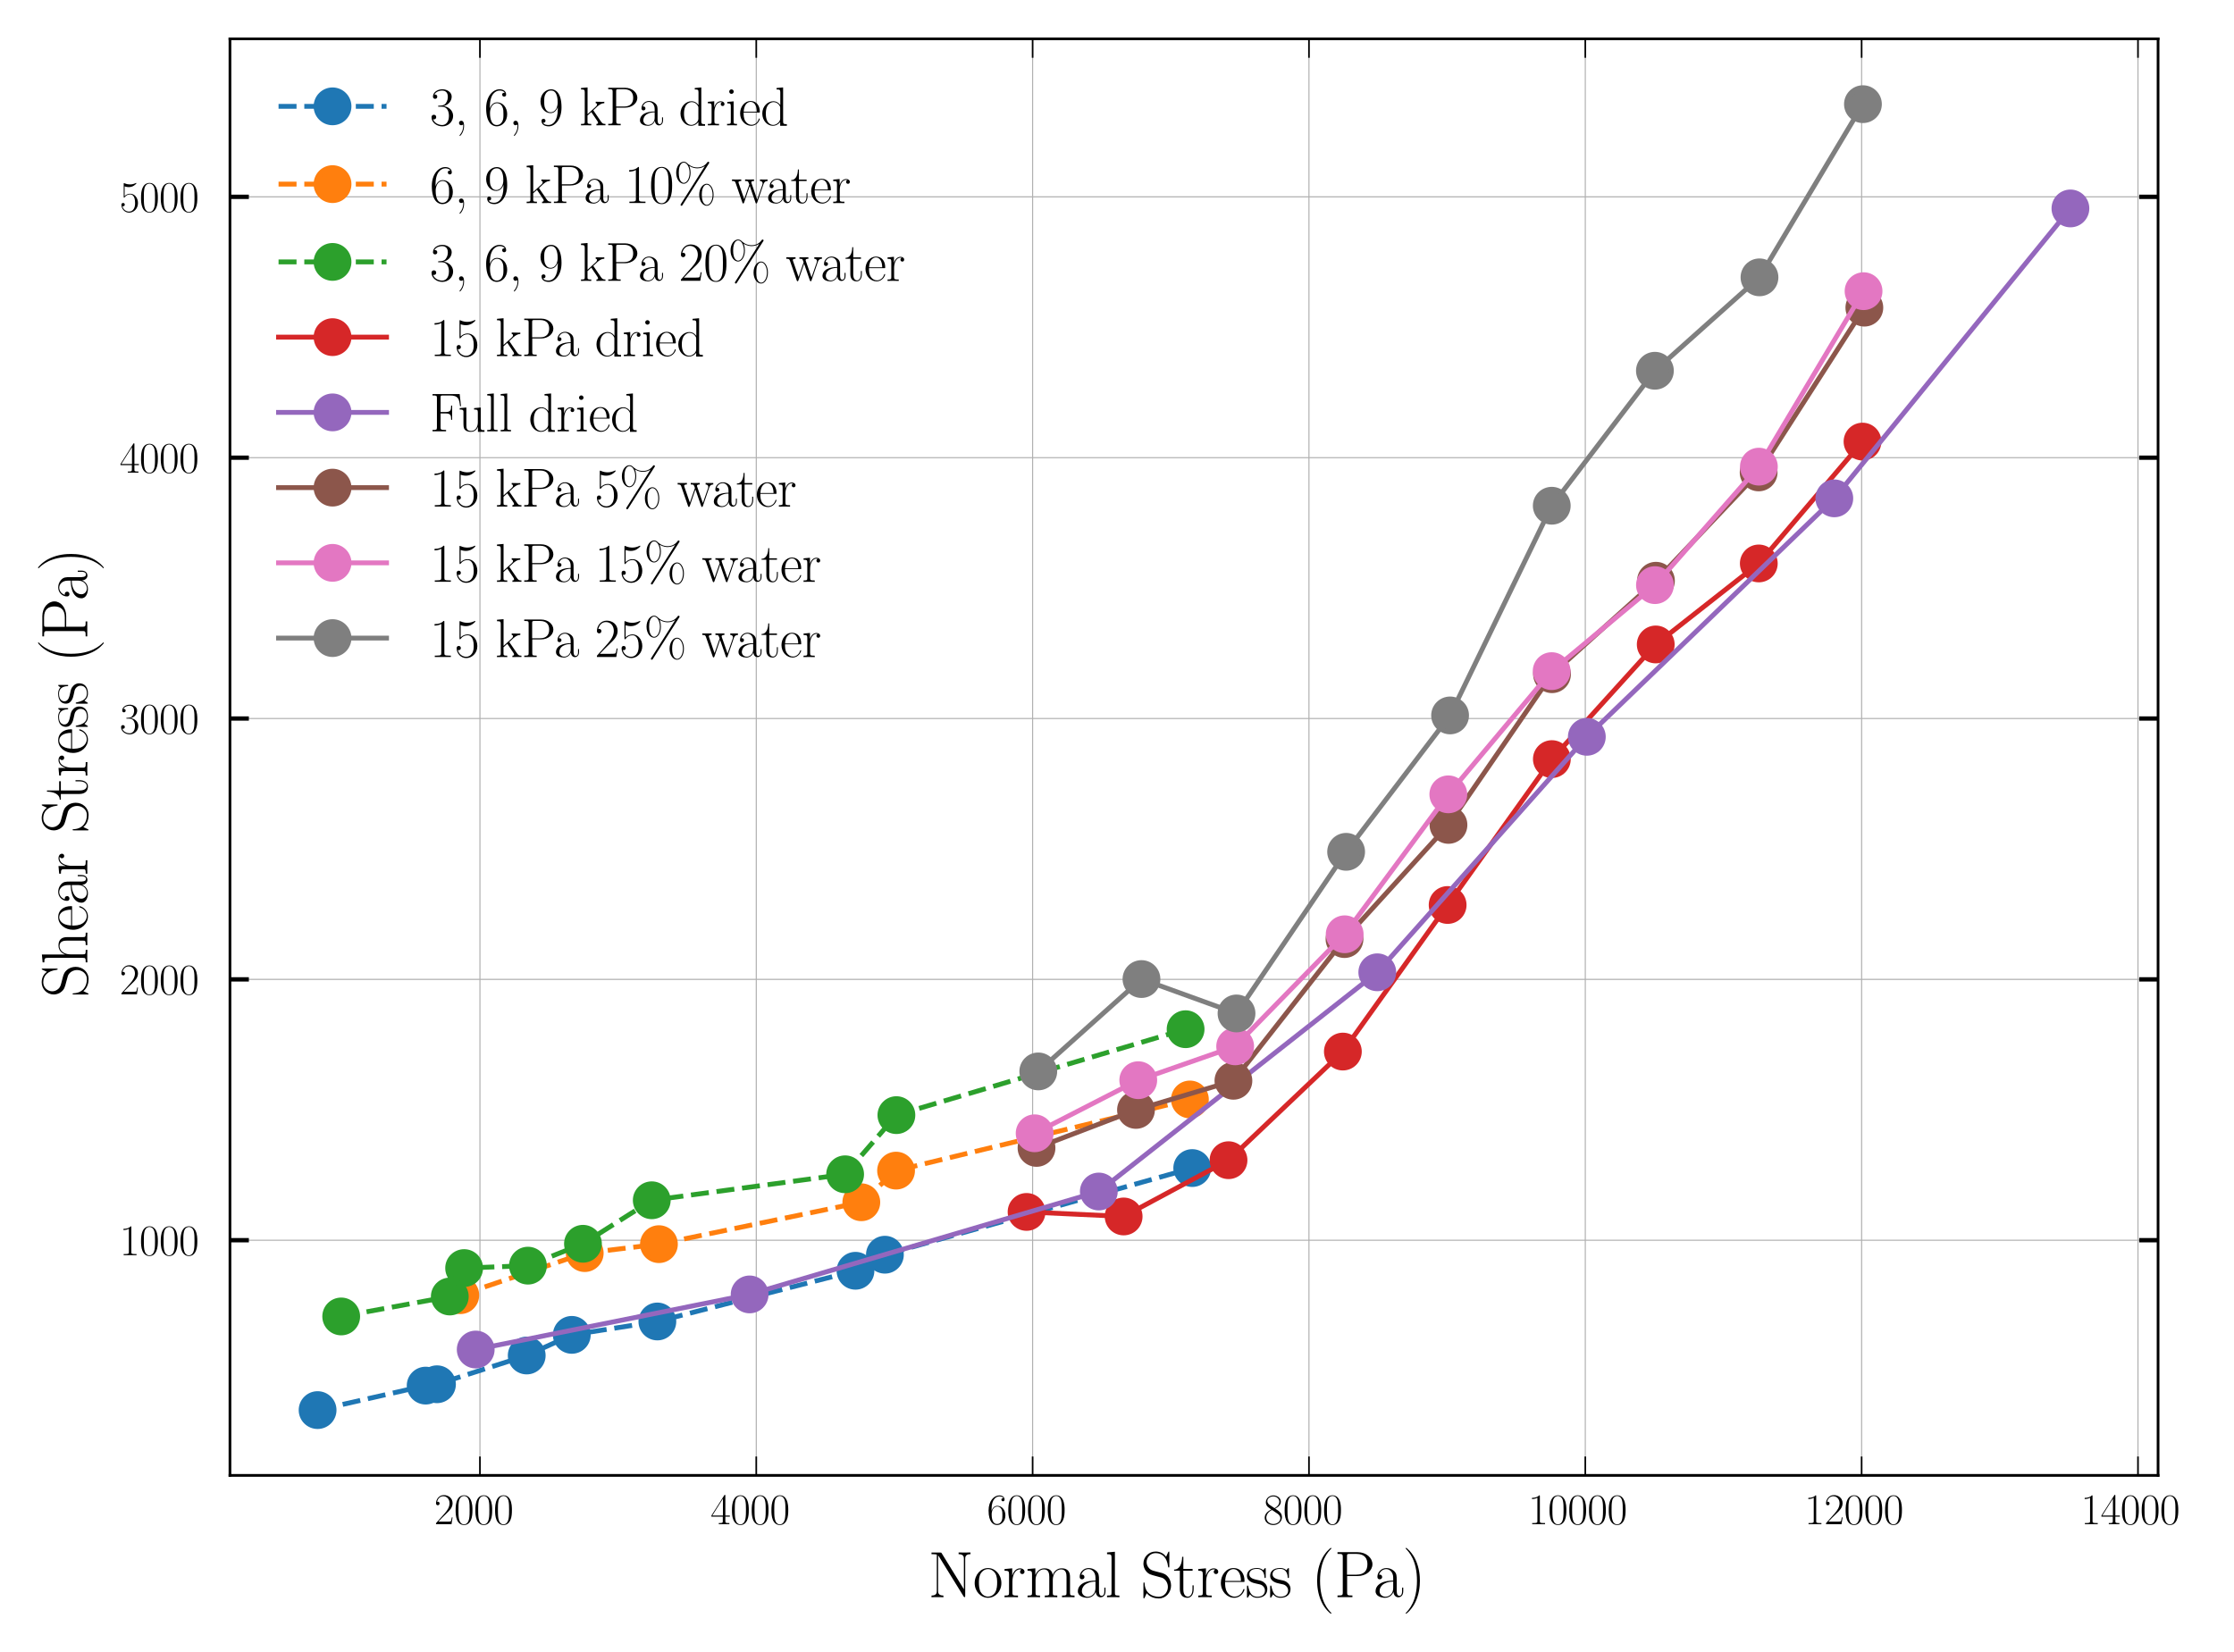 <?xml version="1.0" encoding="utf-8" standalone="no"?>
<!DOCTYPE svg PUBLIC "-//W3C//DTD SVG 1.1//EN"
  "http://www.w3.org/Graphics/SVG/1.1/DTD/svg11.dtd">
<svg xmlns:xlink="http://www.w3.org/1999/xlink" width="413.776pt" height="306.052pt" viewBox="0 0 413.776 306.052" xmlns="http://www.w3.org/2000/svg" version="1.1">
 <defs>
  <style type="text/css">*{stroke-linejoin: round; stroke-linecap: butt}</style>
 </defs>
 <g id="figure_1">
  <g id="patch_1">
   <path d="M -0 306.052 
L 413.776 306.052 
L 413.776 0 
L -0 0 
z
" style="fill: #ffffff"/>
  </g>
  <g id="axes_1">
   <g id="patch_2">
    <path d="M 42.592 273.312 
L 399.712 273.312 
L 399.712 7.2 
L 42.592 7.2 
z
" style="fill: #ffffff"/>
   </g>
   <g id="matplotlib.axis_1">
    <g id="xtick_1">
     <g id="line2d_1">
      <path d="M 88.893 273.312 
L 88.893 7.2 
" clip-path="url(#pd083fb3b62)" style="fill: none; stroke: #b0b0b0; stroke-width: 0.2; stroke-linecap: square"/>
     </g>
     <g id="line2d_2">
      <defs>
       <path id="mae337005ee" d="M 0 0 
L 0 -3.5 
" style="stroke: #000000; stroke-width: 0.3"/>
      </defs>
      <g>
       <use xlink:href="#mae337005ee" x="88.893" y="273.312" style="stroke: #000000; stroke-width: 0.3"/>
      </g>
     </g>
     <g id="line2d_3">
      <defs>
       <path id="m27ceb8d5e7" d="M 0 0 
L 0 3.5 
" style="stroke: #000000; stroke-width: 0.3"/>
      </defs>
      <g>
       <use xlink:href="#m27ceb8d5e7" x="88.893" y="7.2" style="stroke: #000000; stroke-width: 0.3"/>
      </g>
     </g>
     <g id="text_1">
      <!-- $\mathdefault{2000}$ -->
      <g transform="translate(80.424 282.347) scale(0.08 -0.08)">
       <defs>
        <path id="CMR17-32" d="M 2669 989 
L 2554 989 
C 2490 536 2438 459 2413 420 
C 2381 369 1920 369 1830 369 
L 602 369 
C 832 619 1280 1072 1824 1597 
C 2214 1967 2669 2402 2669 3035 
C 2669 3790 2067 4224 1395 4224 
C 691 4224 262 3604 262 3030 
C 262 2780 448 2748 525 2748 
C 589 2748 781 2787 781 3010 
C 781 3207 614 3264 525 3264 
C 486 3264 448 3258 422 3245 
C 544 3790 915 4058 1306 4058 
C 1862 4058 2227 3617 2227 3035 
C 2227 2479 1901 2000 1536 1584 
L 262 146 
L 262 0 
L 2515 0 
L 2669 989 
z
" transform="scale(0.016)"/>
        <path id="CMR17-30" d="M 2688 2025 
C 2688 2416 2682 3080 2413 3591 
C 2176 4039 1798 4198 1466 4198 
C 1158 4198 768 4058 525 3597 
C 269 3118 243 2524 243 2025 
C 243 1661 250 1106 448 619 
C 723 -39 1216 -128 1466 -128 
C 1760 -128 2208 -7 2470 600 
C 2662 1042 2688 1559 2688 2025 
z
M 1466 -26 
C 1056 -26 813 325 723 812 
C 653 1188 653 1738 653 2096 
C 653 2588 653 2997 736 3387 
C 858 3929 1216 4096 1466 4096 
C 1728 4096 2067 3923 2189 3400 
C 2272 3036 2278 2607 2278 2096 
C 2278 1680 2278 1169 2202 792 
C 2067 95 1690 -26 1466 -26 
z
" transform="scale(0.016)"/>
       </defs>
       <use xlink:href="#CMR17-32" transform="scale(0.996)"/>
       <use xlink:href="#CMR17-30" transform="translate(45.69 0) scale(0.996)"/>
       <use xlink:href="#CMR17-30" transform="translate(91.381 0) scale(0.996)"/>
       <use xlink:href="#CMR17-30" transform="translate(137.071 0) scale(0.996)"/>
      </g>
     </g>
    </g>
    <g id="xtick_2">
     <g id="line2d_4">
      <path d="M 140.076 273.312 
L 140.076 7.2 
" clip-path="url(#pd083fb3b62)" style="fill: none; stroke: #b0b0b0; stroke-width: 0.2; stroke-linecap: square"/>
     </g>
     <g id="line2d_5">
      <g>
       <use xlink:href="#mae337005ee" x="140.076" y="273.312" style="stroke: #000000; stroke-width: 0.3"/>
      </g>
     </g>
     <g id="line2d_6">
      <g>
       <use xlink:href="#m27ceb8d5e7" x="140.076" y="7.2" style="stroke: #000000; stroke-width: 0.3"/>
      </g>
     </g>
     <g id="text_2">
      <!-- $\mathdefault{4000}$ -->
      <g transform="translate(131.607 282.347) scale(0.08 -0.08)">
       <defs>
        <path id="CMR17-34" d="M 2150 4122 
C 2150 4256 2144 4256 2029 4256 
L 128 1254 
L 128 1088 
L 1779 1088 
L 1779 457 
C 1779 224 1766 160 1318 160 
L 1197 160 
L 1197 0 
C 1402 0 1747 0 1965 0 
C 2182 0 2528 0 2733 0 
L 2733 160 
L 2611 160 
C 2163 160 2150 224 2150 457 
L 2150 1088 
L 2803 1088 
L 2803 1254 
L 2150 1254 
L 2150 4122 
z
M 1798 3703 
L 1798 1254 
L 256 1254 
L 1798 3703 
z
" transform="scale(0.016)"/>
       </defs>
       <use xlink:href="#CMR17-34" transform="scale(0.996)"/>
       <use xlink:href="#CMR17-30" transform="translate(45.69 0) scale(0.996)"/>
       <use xlink:href="#CMR17-30" transform="translate(91.381 0) scale(0.996)"/>
       <use xlink:href="#CMR17-30" transform="translate(137.071 0) scale(0.996)"/>
      </g>
     </g>
    </g>
    <g id="xtick_3">
     <g id="line2d_7">
      <path d="M 191.259 273.312 
L 191.259 7.2 
" clip-path="url(#pd083fb3b62)" style="fill: none; stroke: #b0b0b0; stroke-width: 0.2; stroke-linecap: square"/>
     </g>
     <g id="line2d_8">
      <g>
       <use xlink:href="#mae337005ee" x="191.259" y="273.312" style="stroke: #000000; stroke-width: 0.3"/>
      </g>
     </g>
     <g id="line2d_9">
      <g>
       <use xlink:href="#m27ceb8d5e7" x="191.259" y="7.2" style="stroke: #000000; stroke-width: 0.3"/>
      </g>
     </g>
     <g id="text_3">
      <!-- $\mathdefault{6000}$ -->
      <g transform="translate(182.791 282.347) scale(0.08 -0.08)">
       <defs>
        <path id="CMR17-36" d="M 678 2176 
C 678 3690 1395 4032 1811 4032 
C 1946 4032 2272 4009 2400 3776 
C 2298 3776 2106 3776 2106 3553 
C 2106 3381 2246 3323 2336 3323 
C 2394 3323 2566 3348 2566 3560 
C 2566 3954 2246 4179 1805 4179 
C 1043 4179 243 3390 243 1984 
C 243 253 966 -128 1478 -128 
C 2099 -128 2688 427 2688 1283 
C 2688 2081 2170 2662 1517 2662 
C 1126 2662 838 2407 678 1960 
L 678 2176 
z
M 1478 25 
C 691 25 691 1200 691 1436 
C 691 1896 909 2560 1504 2560 
C 1613 2560 1926 2560 2138 2120 
C 2253 1870 2253 1609 2253 1289 
C 2253 944 2253 690 2118 434 
C 1978 171 1773 25 1478 25 
z
" transform="scale(0.016)"/>
       </defs>
       <use xlink:href="#CMR17-36" transform="scale(0.996)"/>
       <use xlink:href="#CMR17-30" transform="translate(45.69 0) scale(0.996)"/>
       <use xlink:href="#CMR17-30" transform="translate(91.381 0) scale(0.996)"/>
       <use xlink:href="#CMR17-30" transform="translate(137.071 0) scale(0.996)"/>
      </g>
     </g>
    </g>
    <g id="xtick_4">
     <g id="line2d_10">
      <path d="M 242.442 273.312 
L 242.442 7.2 
" clip-path="url(#pd083fb3b62)" style="fill: none; stroke: #b0b0b0; stroke-width: 0.2; stroke-linecap: square"/>
     </g>
     <g id="line2d_11">
      <g>
       <use xlink:href="#mae337005ee" x="242.442" y="273.312" style="stroke: #000000; stroke-width: 0.3"/>
      </g>
     </g>
     <g id="line2d_12">
      <g>
       <use xlink:href="#m27ceb8d5e7" x="242.442" y="7.2" style="stroke: #000000; stroke-width: 0.3"/>
      </g>
     </g>
     <g id="text_4">
      <!-- $\mathdefault{8000}$ -->
      <g transform="translate(233.974 282.347) scale(0.08 -0.08)">
       <defs>
        <path id="CMR17-38" d="M 1741 2264 
C 2144 2467 2554 2773 2554 3263 
C 2554 3841 1990 4179 1472 4179 
C 890 4179 378 3759 378 3180 
C 378 3021 416 2747 666 2505 
C 730 2442 998 2251 1171 2130 
C 883 1983 211 1634 211 934 
C 211 279 838 -128 1459 -128 
C 2144 -128 2720 362 2720 1010 
C 2720 1590 2330 1857 2074 2029 
L 1741 2264 
z
M 902 2822 
C 851 2854 595 3051 595 3351 
C 595 3739 998 4032 1459 4032 
C 1965 4032 2336 3676 2336 3262 
C 2336 2669 1670 2331 1638 2331 
C 1632 2331 1626 2331 1574 2370 
L 902 2822 
z
M 2080 1519 
C 2176 1449 2483 1240 2483 851 
C 2483 381 2010 25 1472 25 
C 890 25 448 438 448 940 
C 448 1443 838 1862 1280 2060 
L 2080 1519 
z
" transform="scale(0.016)"/>
       </defs>
       <use xlink:href="#CMR17-38" transform="scale(0.996)"/>
       <use xlink:href="#CMR17-30" transform="translate(45.69 0) scale(0.996)"/>
       <use xlink:href="#CMR17-30" transform="translate(91.381 0) scale(0.996)"/>
       <use xlink:href="#CMR17-30" transform="translate(137.071 0) scale(0.996)"/>
      </g>
     </g>
    </g>
    <g id="xtick_5">
     <g id="line2d_13">
      <path d="M 293.625 273.312 
L 293.625 7.2 
" clip-path="url(#pd083fb3b62)" style="fill: none; stroke: #b0b0b0; stroke-width: 0.2; stroke-linecap: square"/>
     </g>
     <g id="line2d_14">
      <g>
       <use xlink:href="#mae337005ee" x="293.625" y="273.312" style="stroke: #000000; stroke-width: 0.3"/>
      </g>
     </g>
     <g id="line2d_15">
      <g>
       <use xlink:href="#m27ceb8d5e7" x="293.625" y="7.2" style="stroke: #000000; stroke-width: 0.3"/>
      </g>
     </g>
     <g id="text_5">
      <!-- $\mathdefault{10000}$ -->
      <g transform="translate(283.039 282.347) scale(0.08 -0.08)">
       <defs>
        <path id="CMR17-31" d="M 1702 4058 
C 1702 4192 1696 4192 1606 4192 
C 1357 3916 979 3827 621 3827 
C 602 3827 570 3827 563 3808 
C 557 3795 557 3782 557 3648 
C 755 3648 1088 3686 1344 3839 
L 1344 461 
C 1344 236 1331 160 781 160 
L 589 160 
L 589 0 
C 896 0 1216 0 1523 0 
C 1830 0 2150 0 2458 0 
L 2458 160 
L 2266 160 
C 1715 160 1702 230 1702 458 
L 1702 4058 
z
" transform="scale(0.016)"/>
       </defs>
       <use xlink:href="#CMR17-31" transform="scale(0.996)"/>
       <use xlink:href="#CMR17-30" transform="translate(45.69 0) scale(0.996)"/>
       <use xlink:href="#CMR17-30" transform="translate(91.381 0) scale(0.996)"/>
       <use xlink:href="#CMR17-30" transform="translate(137.071 0) scale(0.996)"/>
       <use xlink:href="#CMR17-30" transform="translate(182.762 0) scale(0.996)"/>
      </g>
     </g>
    </g>
    <g id="xtick_6">
     <g id="line2d_16">
      <path d="M 344.808 273.312 
L 344.808 7.2 
" clip-path="url(#pd083fb3b62)" style="fill: none; stroke: #b0b0b0; stroke-width: 0.2; stroke-linecap: square"/>
     </g>
     <g id="line2d_17">
      <g>
       <use xlink:href="#mae337005ee" x="344.808" y="273.312" style="stroke: #000000; stroke-width: 0.3"/>
      </g>
     </g>
     <g id="line2d_18">
      <g>
       <use xlink:href="#m27ceb8d5e7" x="344.808" y="7.2" style="stroke: #000000; stroke-width: 0.3"/>
      </g>
     </g>
     <g id="text_6">
      <!-- $\mathdefault{12000}$ -->
      <g transform="translate(334.222 282.347) scale(0.08 -0.08)">
       <use xlink:href="#CMR17-31" transform="scale(0.996)"/>
       <use xlink:href="#CMR17-32" transform="translate(45.69 0) scale(0.996)"/>
       <use xlink:href="#CMR17-30" transform="translate(91.381 0) scale(0.996)"/>
       <use xlink:href="#CMR17-30" transform="translate(137.071 0) scale(0.996)"/>
       <use xlink:href="#CMR17-30" transform="translate(182.762 0) scale(0.996)"/>
      </g>
     </g>
    </g>
    <g id="xtick_7">
     <g id="line2d_19">
      <path d="M 395.991 273.312 
L 395.991 7.2 
" clip-path="url(#pd083fb3b62)" style="fill: none; stroke: #b0b0b0; stroke-width: 0.2; stroke-linecap: square"/>
     </g>
     <g id="line2d_20">
      <g>
       <use xlink:href="#mae337005ee" x="395.991" y="273.312" style="stroke: #000000; stroke-width: 0.3"/>
      </g>
     </g>
     <g id="line2d_21">
      <g>
       <use xlink:href="#m27ceb8d5e7" x="395.991" y="7.2" style="stroke: #000000; stroke-width: 0.3"/>
      </g>
     </g>
     <g id="text_7">
      <!-- $\mathdefault{14000}$ -->
      <g transform="translate(385.405 282.347) scale(0.08 -0.08)">
       <use xlink:href="#CMR17-31" transform="scale(0.996)"/>
       <use xlink:href="#CMR17-34" transform="translate(45.69 0) scale(0.996)"/>
       <use xlink:href="#CMR17-30" transform="translate(91.381 0) scale(0.996)"/>
       <use xlink:href="#CMR17-30" transform="translate(137.071 0) scale(0.996)"/>
       <use xlink:href="#CMR17-30" transform="translate(182.762 0) scale(0.996)"/>
      </g>
     </g>
    </g>
    <g id="text_8">
     <!-- Normal Stress (Pa) -->
     <g transform="translate(171.909 295.863) scale(0.12 -0.12)">
      <defs>
       <path id="CMR17-4e" d="M 1312 4250 
C 1267 4320 1261 4320 1139 4320 
L 326 4320 
L 326 4160 
L 448 4160 
C 704 4160 819 4129 838 4122 
L 838 610 
C 838 451 838 153 326 153 
L 326 -13 
C 474 0 742 0 902 0 
C 1062 0 1331 0 1478 -13 
L 1478 153 
C 966 153 966 451 966 610 
L 966 4033 
C 1011 3995 1011 3982 1056 3919 
L 3430 76 
C 3475 0 3494 0 3526 0 
C 3590 0 3590 19 3590 139 
L 3590 3705 
C 3590 3863 3590 4160 4102 4160 
L 4102 4326 
C 3955 4320 3686 4320 3526 4320 
C 3366 4320 3098 4320 2950 4326 
L 2950 4160 
C 3462 4160 3462 3862 3462 3703 
L 3462 763 
L 1312 4250 
z
" transform="scale(0.016)"/>
       <path id="CMR17-6f" d="M 2758 1356 
C 2758 2176 2163 2816 1466 2816 
C 768 2816 173 2176 173 1356 
C 173 551 768 -64 1466 -64 
C 2163 -64 2758 551 2758 1356 
z
M 1466 51 
C 1165 51 909 230 762 480 
C 602 767 582 1126 582 1408 
C 582 1677 595 2010 762 2298 
C 890 2509 1139 2714 1466 2714 
C 1754 2714 1997 2554 2150 2330 
C 2349 2029 2349 1607 2349 1408 
C 2349 1158 2336 775 2163 467 
C 1984 173 1709 51 1466 51 
z
" transform="scale(0.016)"/>
       <path id="CMR17-72" d="M 960 1497 
C 960 2112 1222 2688 1702 2688 
C 1747 2688 1792 2682 1837 2662 
C 1837 2662 1696 2617 1696 2452 
C 1696 2298 1818 2234 1914 2234 
C 1990 2234 2131 2279 2131 2458 
C 2131 2663 1926 2790 1709 2790 
C 1222 2790 1011 2317 947 2093 
L 941 2093 
L 941 2790 
L 198 2720 
L 198 2554 
C 576 2554 634 2515 634 2208 
L 634 428 
C 634 184 608 153 198 153 
L 198 -13 
C 352 0 646 0 813 0 
C 998 0 1325 0 1498 -13 
L 1498 153 
C 1037 153 960 153 960 440 
L 960 1497 
z
" transform="scale(0.016)"/>
       <path id="CMR17-6d" d="M 4326 1933 
C 4326 2252 4269 2790 3507 2790 
C 3072 2790 2771 2496 2656 2151 
L 2650 2151 
C 2573 2676 2195 2790 1837 2790 
C 1331 2790 1069 2400 973 2144 
L 966 2144 
L 966 2790 
L 211 2720 
L 211 2554 
C 589 2554 646 2515 646 2208 
L 646 428 
C 646 184 621 153 211 153 
L 211 -13 
C 365 0 646 0 813 0 
C 979 0 1267 0 1421 -13 
L 1421 153 
C 1011 153 986 178 986 428 
L 986 1658 
C 986 2247 1344 2688 1792 2688 
C 2266 2688 2317 2266 2317 1958 
L 2317 428 
C 2317 184 2291 153 1882 153 
L 1882 -13 
C 2035 0 2317 0 2483 0 
C 2650 0 2938 0 3091 -13 
L 3091 153 
C 2682 153 2656 178 2656 428 
L 2656 1658 
C 2656 2247 3014 2688 3462 2688 
C 3936 2688 3987 2266 3987 1958 
L 3987 428 
C 3987 184 3962 153 3552 153 
L 3552 -13 
C 3706 0 3987 0 4154 0 
C 4320 0 4608 0 4762 -13 
L 4762 153 
C 4352 153 4326 178 4326 428 
L 4326 1933 
z
" transform="scale(0.016)"/>
       <path id="CMR17-61" d="M 2304 1653 
C 2304 2072 2304 2294 2035 2543 
C 1798 2752 1523 2816 1306 2816 
C 800 2816 435 2407 435 1971 
C 435 1728 627 1728 666 1728 
C 749 1728 896 1778 896 1954 
C 896 2112 774 2181 666 2181 
C 640 2181 608 2174 589 2168 
C 723 2592 1069 2714 1293 2714 
C 1613 2714 1965 2429 1965 1885 
L 1965 1600 
C 1587 1600 1133 1549 774 1357 
C 371 1133 256 813 256 570 
C 256 77 832 -64 1171 -64 
C 1523 -64 1850 139 1990 511 
C 2003 233 2182 -18 2464 -18 
C 2598 -18 2938 70 2938 567 
L 2938 920 
L 2822 920 
L 2822 562 
C 2822 178 2650 128 2566 128 
C 2304 128 2304 458 2304 738 
L 2304 1653 
z
M 1965 870 
C 1965 317 1568 38 1216 38 
C 896 38 646 275 646 570 
C 646 761 730 1100 1101 1305 
C 1408 1478 1760 1504 1965 1504 
L 1965 870 
z
" transform="scale(0.016)"/>
       <path id="CMR17-6c" d="M 979 4396 
L 218 4326 
L 218 4160 
C 595 4160 653 4122 653 3817 
L 653 426 
C 653 184 627 153 218 153 
L 218 -13 
C 371 0 653 0 813 0 
C 979 0 1261 0 1414 -13 
L 1414 153 
C 1005 153 979 178 979 426 
L 979 4396 
z
" transform="scale(0.016)"/>
       <path id="CMR17-53" d="M 2803 4290 
C 2803 4404 2797 4411 2758 4411 
C 2720 4411 2707 4385 2682 4328 
L 2490 3907 
C 2246 4257 1875 4416 1472 4416 
C 819 4416 294 3901 294 3253 
C 294 3056 339 2776 557 2510 
C 794 2218 1018 2167 1530 2033 
C 1722 1982 2042 1899 2106 1874 
C 2470 1722 2662 1341 2662 985 
C 2662 527 2336 38 1779 38 
C 1094 38 454 419 410 1311 
C 403 1413 397 1419 352 1419 
C 301 1419 294 1413 294 1285 
L 294 -1 
C 294 -115 301 -122 339 -122 
C 384 -122 397 -90 486 108 
C 493 127 493 140 614 381 
C 934 -39 1472 -128 1779 -128 
C 2477 -128 2970 451 2970 1124 
C 2970 1454 2848 1708 2778 1823 
C 2509 2230 2221 2306 1914 2382 
C 1869 2402 1856 2402 1498 2490 
C 1152 2579 1005 2624 845 2796 
C 666 2992 602 3196 602 3399 
C 602 3812 934 4263 1478 4263 
C 2157 4263 2579 3786 2675 2993 
C 2694 2878 2701 2872 2746 2872 
C 2803 2872 2803 2891 2803 2999 
L 2803 4290 
z
" transform="scale(0.016)"/>
       <path id="CMR17-74" d="M 966 2560 
L 1862 2560 
L 1862 2725 
L 966 2725 
L 966 3904 
L 851 3904 
C 838 3245 614 2668 70 2668 
L 70 2560 
L 627 2560 
L 627 771 
C 627 650 627 -64 1370 -64 
C 1747 -64 1965 306 1965 777 
L 1965 1140 
L 1850 1140 
L 1850 783 
C 1850 344 1677 51 1408 51 
C 1222 51 966 178 966 758 
L 966 2560 
z
" transform="scale(0.016)"/>
       <path id="CMR17-65" d="M 2438 1472 
C 2464 1498 2464 1511 2464 1576 
C 2464 2238 2118 2816 1389 2816 
C 710 2816 173 2169 173 1383 
C 173 551 781 -64 1459 -64 
C 2176 -64 2458 607 2458 740 
C 2458 784 2419 784 2406 784 
C 2362 784 2355 771 2330 696 
C 2189 265 1837 51 1504 51 
C 1229 51 954 203 781 480 
C 582 803 582 1176 582 1472 
L 2438 1472 
z
M 589 1568 
C 634 2505 1126 2714 1382 2714 
C 1818 2714 2112 2297 2118 1568 
L 589 1568 
z
" transform="scale(0.016)"/>
       <path id="CMR17-73" d="M 1978 2697 
C 1978 2813 1971 2819 1933 2819 
C 1907 2819 1901 2813 1824 2717 
C 1805 2691 1747 2626 1728 2601 
C 1523 2819 1235 2819 1126 2819 
C 416 2819 160 2447 160 2076 
C 160 1498 813 1365 998 1325 
C 1402 1243 1542 1217 1677 1101 
C 1760 1025 1901 884 1901 654 
C 1901 384 1747 38 1158 38 
C 602 38 403 460 288 1021 
C 269 1110 269 1117 218 1117 
C 166 1117 160 1110 160 983 
L 160 63 
C 160 -51 166 -58 205 -58 
C 237 -58 243 -51 275 0 
C 314 57 410 211 448 276 
C 576 103 800 -64 1158 -64 
C 1792 -64 2131 283 2131 784 
C 2131 1112 1958 1285 1875 1362 
C 1683 1561 1459 1606 1190 1657 
C 838 1735 390 1825 390 2217 
C 390 2383 480 2737 1126 2737 
C 1811 2737 1850 2094 1862 1888 
C 1869 1856 1901 1849 1920 1849 
C 1978 1849 1978 1869 1978 1978 
L 1978 2697 
z
" transform="scale(0.016)"/>
       <path id="CMR17-28" d="M 1958 -1561 
C 1958 -1555 1958 -1542 1939 -1523 
C 1645 -1224 858 -407 858 1581 
C 858 3569 1632 4379 1946 4697 
C 1946 4704 1958 4717 1958 4736 
C 1958 4755 1939 4768 1914 4768 
C 1843 4768 1299 4296 986 3594 
C 666 2887 576 2199 576 1588 
C 576 1128 621 351 1005 -471 
C 1312 -1135 1837 -1600 1914 -1600 
C 1946 -1600 1958 -1587 1958 -1561 
z
" transform="scale(0.016)"/>
       <path id="CMR17-50" d="M 1267 2042 
L 2291 2042 
C 3117 2042 3718 2578 3718 3184 
C 3718 3791 3130 4352 2291 4352 
L 333 4352 
L 333 4186 
C 774 4186 845 4186 845 3899 
L 845 446 
C 845 160 774 160 333 160 
L 333 0 
C 518 0 858 0 1056 0 
C 1254 0 1594 0 1779 0 
L 1779 160 
C 1338 160 1267 160 1267 446 
L 1267 2042 
z
M 1254 2176 
L 1254 3938 
C 1254 4155 1267 4186 1523 4186 
L 2170 4186 
C 2995 4186 3232 3714 3232 3184 
C 3232 2604 2950 2176 2170 2176 
L 1254 2176 
z
" transform="scale(0.016)"/>
       <path id="CMR17-29" d="M 1683 1581 
C 1683 2040 1638 2817 1254 3639 
C 947 4303 422 4768 346 4768 
C 326 4768 301 4761 301 4729 
C 301 4717 307 4710 314 4697 
C 621 4378 1402 3568 1402 1584 
C 1402 -407 627 -1217 314 -1537 
C 307 -1549 301 -1556 301 -1568 
C 301 -1600 326 -1600 346 -1600 
C 416 -1600 960 -1128 1274 -426 
C 1594 281 1683 969 1683 1581 
z
" transform="scale(0.016)"/>
      </defs>
      <use xlink:href="#CMR17-4e" transform="scale(0.996)"/>
      <use xlink:href="#CMR17-6f" transform="translate(69.072 0) scale(0.996)"/>
      <use xlink:href="#CMR17-72" transform="translate(114.763 0) scale(0.996)"/>
      <use xlink:href="#CMR17-6d" transform="translate(150.044 0) scale(0.996)"/>
      <use xlink:href="#CMR17-61" transform="translate(226.963 0) scale(0.996)"/>
      <use xlink:href="#CMR17-6c" transform="translate(272.654 0) scale(0.996)"/>
      <use xlink:href="#CMR17-53" transform="translate(327.601 0) scale(0.996)"/>
      <use xlink:href="#CMR17-74" transform="translate(378.496 0) scale(0.996)"/>
      <use xlink:href="#CMR17-72" transform="translate(413.777 0) scale(0.996)"/>
      <use xlink:href="#CMR17-65" transform="translate(449.058 0) scale(0.996)"/>
      <use xlink:href="#CMR17-73" transform="translate(489.543 0) scale(0.996)"/>
      <use xlink:href="#CMR17-73" transform="translate(525.345 0) scale(0.996)"/>
      <use xlink:href="#CMR17-28" transform="translate(591.222 0) scale(0.996)"/>
      <use xlink:href="#CMR17-50" transform="translate(626.503 0) scale(0.996)"/>
      <use xlink:href="#CMR17-61" transform="translate(686.487 0) scale(0.996)"/>
      <use xlink:href="#CMR17-29" transform="translate(732.177 0) scale(0.996)"/>
     </g>
    </g>
   </g>
   <g id="matplotlib.axis_2">
    <g id="ytick_1">
     <g id="line2d_22">
      <path d="M 42.592 229.748 
L 399.712 229.748 
" clip-path="url(#pd083fb3b62)" style="fill: none; stroke: #b0b0b0; stroke-width: 0.2; stroke-linecap: square"/>
     </g>
     <g id="line2d_23">
      <defs>
       <path id="mbfac5ea1f0" d="M 0 0 
L 3.5 0 
" style="stroke: #000000; stroke-width: 0.8"/>
      </defs>
      <g>
       <use xlink:href="#mbfac5ea1f0" x="42.592" y="229.748" style="stroke: #000000; stroke-width: 0.8"/>
      </g>
     </g>
     <g id="line2d_24">
      <defs>
       <path id="m91c092dedf" d="M 0 0 
L -3.5 0 
" style="stroke: #000000; stroke-width: 0.8"/>
      </defs>
      <g>
       <use xlink:href="#m91c092dedf" x="399.712" y="229.748" style="stroke: #000000; stroke-width: 0.8"/>
      </g>
     </g>
     <g id="text_9">
      <!-- $\mathdefault{1000}$ -->
      <g transform="translate(22.155 232.515) scale(0.08 -0.08)">
       <use xlink:href="#CMR17-31" transform="scale(0.996)"/>
       <use xlink:href="#CMR17-30" transform="translate(45.69 0) scale(0.996)"/>
       <use xlink:href="#CMR17-30" transform="translate(91.381 0) scale(0.996)"/>
       <use xlink:href="#CMR17-30" transform="translate(137.071 0) scale(0.996)"/>
      </g>
     </g>
    </g>
    <g id="ytick_2">
     <g id="line2d_25">
      <path d="M 42.592 181.427 
L 399.712 181.427 
" clip-path="url(#pd083fb3b62)" style="fill: none; stroke: #b0b0b0; stroke-width: 0.2; stroke-linecap: square"/>
     </g>
     <g id="line2d_26">
      <g>
       <use xlink:href="#mbfac5ea1f0" x="42.592" y="181.427" style="stroke: #000000; stroke-width: 0.8"/>
      </g>
     </g>
     <g id="line2d_27">
      <g>
       <use xlink:href="#m91c092dedf" x="399.712" y="181.427" style="stroke: #000000; stroke-width: 0.8"/>
      </g>
     </g>
     <g id="text_10">
      <!-- $\mathdefault{2000}$ -->
      <g transform="translate(22.155 184.194) scale(0.08 -0.08)">
       <use xlink:href="#CMR17-32" transform="scale(0.996)"/>
       <use xlink:href="#CMR17-30" transform="translate(45.69 0) scale(0.996)"/>
       <use xlink:href="#CMR17-30" transform="translate(91.381 0) scale(0.996)"/>
       <use xlink:href="#CMR17-30" transform="translate(137.071 0) scale(0.996)"/>
      </g>
     </g>
    </g>
    <g id="ytick_3">
     <g id="line2d_28">
      <path d="M 42.592 133.106 
L 399.712 133.106 
" clip-path="url(#pd083fb3b62)" style="fill: none; stroke: #b0b0b0; stroke-width: 0.2; stroke-linecap: square"/>
     </g>
     <g id="line2d_29">
      <g>
       <use xlink:href="#mbfac5ea1f0" x="42.592" y="133.106" style="stroke: #000000; stroke-width: 0.8"/>
      </g>
     </g>
     <g id="line2d_30">
      <g>
       <use xlink:href="#m91c092dedf" x="399.712" y="133.106" style="stroke: #000000; stroke-width: 0.8"/>
      </g>
     </g>
     <g id="text_11">
      <!-- $\mathdefault{3000}$ -->
      <g transform="translate(22.155 135.873) scale(0.08 -0.08)">
       <defs>
        <path id="CMR17-33" d="M 1414 2157 
C 1984 2157 2234 1662 2234 1090 
C 2234 320 1824 25 1453 25 
C 1114 25 563 194 390 693 
C 422 680 454 680 486 680 
C 640 680 755 782 755 948 
C 755 1133 614 1216 486 1216 
C 378 1216 211 1165 211 926 
C 211 335 787 -128 1466 -128 
C 2176 -128 2720 430 2720 1085 
C 2720 1707 2208 2157 1600 2227 
C 2086 2328 2554 2756 2554 3329 
C 2554 3820 2048 4179 1472 4179 
C 890 4179 378 3829 378 3329 
C 378 3110 544 3072 627 3072 
C 762 3072 877 3155 877 3321 
C 877 3486 762 3569 627 3569 
C 602 3569 570 3569 544 3557 
C 730 3959 1235 4032 1459 4032 
C 1683 4032 2106 3925 2106 3320 
C 2106 3143 2080 2828 1862 2550 
C 1670 2304 1453 2304 1242 2284 
C 1210 2284 1062 2269 1037 2269 
C 992 2263 966 2257 966 2208 
C 966 2163 973 2157 1101 2157 
L 1414 2157 
z
" transform="scale(0.016)"/>
       </defs>
       <use xlink:href="#CMR17-33" transform="scale(0.996)"/>
       <use xlink:href="#CMR17-30" transform="translate(45.69 0) scale(0.996)"/>
       <use xlink:href="#CMR17-30" transform="translate(91.381 0) scale(0.996)"/>
       <use xlink:href="#CMR17-30" transform="translate(137.071 0) scale(0.996)"/>
      </g>
     </g>
    </g>
    <g id="ytick_4">
     <g id="line2d_31">
      <path d="M 42.592 84.784 
L 399.712 84.784 
" clip-path="url(#pd083fb3b62)" style="fill: none; stroke: #b0b0b0; stroke-width: 0.2; stroke-linecap: square"/>
     </g>
     <g id="line2d_32">
      <g>
       <use xlink:href="#mbfac5ea1f0" x="42.592" y="84.784" style="stroke: #000000; stroke-width: 0.8"/>
      </g>
     </g>
     <g id="line2d_33">
      <g>
       <use xlink:href="#m91c092dedf" x="399.712" y="84.784" style="stroke: #000000; stroke-width: 0.8"/>
      </g>
     </g>
     <g id="text_12">
      <!-- $\mathdefault{4000}$ -->
      <g transform="translate(22.155 87.552) scale(0.08 -0.08)">
       <use xlink:href="#CMR17-34" transform="scale(0.996)"/>
       <use xlink:href="#CMR17-30" transform="translate(45.69 0) scale(0.996)"/>
       <use xlink:href="#CMR17-30" transform="translate(91.381 0) scale(0.996)"/>
       <use xlink:href="#CMR17-30" transform="translate(137.071 0) scale(0.996)"/>
      </g>
     </g>
    </g>
    <g id="ytick_5">
     <g id="line2d_34">
      <path d="M 42.592 36.463 
L 399.712 36.463 
" clip-path="url(#pd083fb3b62)" style="fill: none; stroke: #b0b0b0; stroke-width: 0.2; stroke-linecap: square"/>
     </g>
     <g id="line2d_35">
      <g>
       <use xlink:href="#mbfac5ea1f0" x="42.592" y="36.463" style="stroke: #000000; stroke-width: 0.8"/>
      </g>
     </g>
     <g id="line2d_36">
      <g>
       <use xlink:href="#m91c092dedf" x="399.712" y="36.463" style="stroke: #000000; stroke-width: 0.8"/>
      </g>
     </g>
     <g id="text_13">
      <!-- $\mathdefault{5000}$ -->
      <g transform="translate(22.155 39.231) scale(0.08 -0.08)">
       <defs>
        <path id="CMR17-35" d="M 730 3692 
C 794 3666 1056 3584 1325 3584 
C 1920 3584 2246 3911 2432 4100 
C 2432 4157 2432 4192 2394 4192 
C 2387 4192 2374 4192 2323 4163 
C 2099 4058 1837 3973 1517 3973 
C 1325 3973 1037 3999 723 4139 
C 653 4171 640 4171 634 4171 
C 602 4171 595 4164 595 4037 
L 595 2203 
C 595 2089 595 2057 659 2057 
C 691 2057 704 2070 736 2114 
C 941 2401 1222 2522 1542 2522 
C 1766 2522 2246 2382 2246 1289 
C 2246 1085 2246 715 2054 421 
C 1894 159 1645 25 1370 25 
C 947 25 518 320 403 814 
C 429 807 480 795 506 795 
C 589 795 749 840 749 1038 
C 749 1210 627 1280 506 1280 
C 358 1280 262 1190 262 1011 
C 262 454 704 -128 1382 -128 
C 2042 -128 2669 440 2669 1264 
C 2669 2030 2170 2624 1549 2624 
C 1222 2624 947 2503 730 2274 
L 730 3692 
z
" transform="scale(0.016)"/>
       </defs>
       <use xlink:href="#CMR17-35" transform="scale(0.996)"/>
       <use xlink:href="#CMR17-30" transform="translate(45.69 0) scale(0.996)"/>
       <use xlink:href="#CMR17-30" transform="translate(91.381 0) scale(0.996)"/>
       <use xlink:href="#CMR17-30" transform="translate(137.071 0) scale(0.996)"/>
      </g>
     </g>
    </g>
    <g id="text_14">
     <!-- Shear Stress (Pa) -->
     <g transform="translate(16.166 184.786) rotate(-90) scale(0.12 -0.12)">
      <defs>
       <path id="CMR17-68" d="M 2656 1933 
C 2656 2259 2592 2790 1837 2790 
C 1312 2790 1056 2368 979 2157 
L 973 2157 
L 973 4396 
L 211 4326 
L 211 4160 
C 589 4160 646 4122 646 3817 
L 646 426 
C 646 184 621 153 211 153 
L 211 -13 
C 365 0 646 0 813 0 
C 979 0 1267 0 1421 -13 
L 1421 153 
C 1011 153 986 178 986 428 
L 986 1658 
C 986 2247 1344 2688 1792 2688 
C 2266 2688 2317 2266 2317 1958 
L 2317 428 
C 2317 184 2291 153 1882 153 
L 1882 -13 
C 2035 0 2317 0 2483 0 
C 2650 0 2938 0 3091 -13 
L 3091 153 
C 2682 153 2656 178 2656 428 
L 2656 1933 
z
" transform="scale(0.016)"/>
      </defs>
      <use xlink:href="#CMR17-53" transform="scale(0.996)"/>
      <use xlink:href="#CMR17-68" transform="translate(50.895 0) scale(0.996)"/>
      <use xlink:href="#CMR17-65" transform="translate(101.791 0) scale(0.996)"/>
      <use xlink:href="#CMR17-61" transform="translate(142.276 0) scale(0.996)"/>
      <use xlink:href="#CMR17-72" transform="translate(187.967 0) scale(0.996)"/>
      <use xlink:href="#CMR17-53" transform="translate(253.324 0) scale(0.996)"/>
      <use xlink:href="#CMR17-74" transform="translate(304.219 0) scale(0.996)"/>
      <use xlink:href="#CMR17-72" transform="translate(339.5 0) scale(0.996)"/>
      <use xlink:href="#CMR17-65" transform="translate(374.781 0) scale(0.996)"/>
      <use xlink:href="#CMR17-73" transform="translate(415.266 0) scale(0.996)"/>
      <use xlink:href="#CMR17-73" transform="translate(451.068 0) scale(0.996)"/>
      <use xlink:href="#CMR17-28" transform="translate(516.945 0) scale(0.996)"/>
      <use xlink:href="#CMR17-50" transform="translate(552.226 0) scale(0.996)"/>
      <use xlink:href="#CMR17-61" transform="translate(612.209 0) scale(0.996)"/>
      <use xlink:href="#CMR17-29" transform="translate(657.9 0) scale(0.996)"/>
     </g>
    </g>
   </g>
   <g id="line2d_37">
    <path d="M 58.825 261.216 
L 78.839 256.68 
L 80.937 256.43 
L 97.557 251.103 
L 105.905 247.28 
L 121.755 244.8 
L 158.451 235.407 
L 163.899 232.432 
L 220.822 216.38 
" clip-path="url(#pd083fb3b62)" style="fill: none; stroke-dasharray: 3.33,1.44; stroke-dashoffset: 0; stroke: #1f77b4; stroke-width: 0.9"/>
    <defs>
     <path id="m722a06d9ef" d="M 0 3 
C 0.796 3 1.559 2.684 2.121 2.121 
C 2.684 1.559 3 0.796 3 0 
C 3 -0.796 2.684 -1.559 2.121 -2.121 
C 1.559 -2.684 0.796 -3 0 -3 
C -0.796 -3 -1.559 -2.684 -2.121 -2.121 
C -2.684 -1.559 -3 -0.796 -3 0 
C -3 0.796 -2.684 1.559 -2.121 2.121 
C -1.559 2.684 -0.796 3 0 3 
z
" style="stroke: #1f77b4"/>
    </defs>
    <g clip-path="url(#pd083fb3b62)">
     <use xlink:href="#m722a06d9ef" x="58.825" y="261.216" style="fill: #1f77b4; stroke: #1f77b4"/>
     <use xlink:href="#m722a06d9ef" x="78.839" y="256.68" style="fill: #1f77b4; stroke: #1f77b4"/>
     <use xlink:href="#m722a06d9ef" x="80.937" y="256.43" style="fill: #1f77b4; stroke: #1f77b4"/>
     <use xlink:href="#m722a06d9ef" x="97.557" y="251.103" style="fill: #1f77b4; stroke: #1f77b4"/>
     <use xlink:href="#m722a06d9ef" x="105.905" y="247.28" style="fill: #1f77b4; stroke: #1f77b4"/>
     <use xlink:href="#m722a06d9ef" x="121.755" y="244.8" style="fill: #1f77b4; stroke: #1f77b4"/>
     <use xlink:href="#m722a06d9ef" x="158.451" y="235.407" style="fill: #1f77b4; stroke: #1f77b4"/>
     <use xlink:href="#m722a06d9ef" x="163.899" y="232.432" style="fill: #1f77b4; stroke: #1f77b4"/>
     <use xlink:href="#m722a06d9ef" x="220.822" y="216.38" style="fill: #1f77b4; stroke: #1f77b4"/>
    </g>
   </g>
   <g id="line2d_38">
    <path d="M 85.255 239.928 
L 108.302 232.134 
L 122.046 230.477 
L 159.531 222.715 
L 165.968 216.854 
L 220.393 203.674 
" clip-path="url(#pd083fb3b62)" style="fill: none; stroke-dasharray: 3.33,1.44; stroke-dashoffset: 0; stroke: #ff7f0e; stroke-width: 0.9"/>
    <defs>
     <path id="m3c0731e655" d="M 0 3 
C 0.796 3 1.559 2.684 2.121 2.121 
C 2.684 1.559 3 0.796 3 0 
C 3 -0.796 2.684 -1.559 2.121 -2.121 
C 1.559 -2.684 0.796 -3 0 -3 
C -0.796 -3 -1.559 -2.684 -2.121 -2.121 
C -2.684 -1.559 -3 -0.796 -3 0 
C -3 0.796 -2.684 1.559 -2.121 2.121 
C -1.559 2.684 -0.796 3 0 3 
z
" style="stroke: #ff7f0e"/>
    </defs>
    <g clip-path="url(#pd083fb3b62)">
     <use xlink:href="#m3c0731e655" x="85.255" y="239.928" style="fill: #ff7f0e; stroke: #ff7f0e"/>
     <use xlink:href="#m3c0731e655" x="108.302" y="232.134" style="fill: #ff7f0e; stroke: #ff7f0e"/>
     <use xlink:href="#m3c0731e655" x="122.046" y="230.477" style="fill: #ff7f0e; stroke: #ff7f0e"/>
     <use xlink:href="#m3c0731e655" x="159.531" y="222.715" style="fill: #ff7f0e; stroke: #ff7f0e"/>
     <use xlink:href="#m3c0731e655" x="165.968" y="216.854" style="fill: #ff7f0e; stroke: #ff7f0e"/>
     <use xlink:href="#m3c0731e655" x="220.393" y="203.674" style="fill: #ff7f0e; stroke: #ff7f0e"/>
    </g>
   </g>
   <g id="line2d_39">
    <path d="M 63.197 243.869 
L 83.309 240.175 
L 85.965 234.907 
L 97.784 234.458 
L 107.976 230.407 
L 120.717 222.347 
L 156.532 217.535 
L 166.029 206.574 
L 219.594 190.658 
" clip-path="url(#pd083fb3b62)" style="fill: none; stroke-dasharray: 3.33,1.44; stroke-dashoffset: 0; stroke: #2ca02c; stroke-width: 0.9"/>
    <defs>
     <path id="m569b58ea87" d="M 0 3 
C 0.796 3 1.559 2.684 2.121 2.121 
C 2.684 1.559 3 0.796 3 0 
C 3 -0.796 2.684 -1.559 2.121 -2.121 
C 1.559 -2.684 0.796 -3 0 -3 
C -0.796 -3 -1.559 -2.684 -2.121 -2.121 
C -2.684 -1.559 -3 -0.796 -3 0 
C -3 0.796 -2.684 1.559 -2.121 2.121 
C -1.559 2.684 -0.796 3 0 3 
z
" style="stroke: #2ca02c"/>
    </defs>
    <g clip-path="url(#pd083fb3b62)">
     <use xlink:href="#m569b58ea87" x="63.197" y="243.869" style="fill: #2ca02c; stroke: #2ca02c"/>
     <use xlink:href="#m569b58ea87" x="83.309" y="240.175" style="fill: #2ca02c; stroke: #2ca02c"/>
     <use xlink:href="#m569b58ea87" x="85.965" y="234.907" style="fill: #2ca02c; stroke: #2ca02c"/>
     <use xlink:href="#m569b58ea87" x="97.784" y="234.458" style="fill: #2ca02c; stroke: #2ca02c"/>
     <use xlink:href="#m569b58ea87" x="107.976" y="230.407" style="fill: #2ca02c; stroke: #2ca02c"/>
     <use xlink:href="#m569b58ea87" x="120.717" y="222.347" style="fill: #2ca02c; stroke: #2ca02c"/>
     <use xlink:href="#m569b58ea87" x="156.532" y="217.535" style="fill: #2ca02c; stroke: #2ca02c"/>
     <use xlink:href="#m569b58ea87" x="166.029" y="206.574" style="fill: #2ca02c; stroke: #2ca02c"/>
     <use xlink:href="#m569b58ea87" x="219.594" y="190.658" style="fill: #2ca02c; stroke: #2ca02c"/>
    </g>
   </g>
   <g id="line2d_40">
    <path d="M 190.139 224.506 
L 208.118 225.347 
L 227.543 214.923 
L 248.723 194.8 
L 268.128 167.648 
L 287.433 140.622 
L 306.671 119.383 
L 325.76 104.377 
L 344.97 81.804 
" clip-path="url(#pd083fb3b62)" style="fill: none; stroke: #d62728; stroke-width: 0.9; stroke-linecap: square"/>
    <defs>
     <path id="mff63d29ad5" d="M 0 3 
C 0.796 3 1.559 2.684 2.121 2.121 
C 2.684 1.559 3 0.796 3 0 
C 3 -0.796 2.684 -1.559 2.121 -2.121 
C 1.559 -2.684 0.796 -3 0 -3 
C -0.796 -3 -1.559 -2.684 -2.121 -2.121 
C -2.684 -1.559 -3 -0.796 -3 0 
C -3 0.796 -2.684 1.559 -2.121 2.121 
C -1.559 2.684 -0.796 3 0 3 
z
" style="stroke: #d62728"/>
    </defs>
    <g clip-path="url(#pd083fb3b62)">
     <use xlink:href="#mff63d29ad5" x="190.139" y="224.506" style="fill: #d62728; stroke: #d62728"/>
     <use xlink:href="#mff63d29ad5" x="208.118" y="225.347" style="fill: #d62728; stroke: #d62728"/>
     <use xlink:href="#mff63d29ad5" x="227.543" y="214.923" style="fill: #d62728; stroke: #d62728"/>
     <use xlink:href="#mff63d29ad5" x="248.723" y="194.8" style="fill: #d62728; stroke: #d62728"/>
     <use xlink:href="#mff63d29ad5" x="268.128" y="167.648" style="fill: #d62728; stroke: #d62728"/>
     <use xlink:href="#mff63d29ad5" x="287.433" y="140.622" style="fill: #d62728; stroke: #d62728"/>
     <use xlink:href="#mff63d29ad5" x="306.671" y="119.383" style="fill: #d62728; stroke: #d62728"/>
     <use xlink:href="#mff63d29ad5" x="325.76" y="104.377" style="fill: #d62728; stroke: #d62728"/>
     <use xlink:href="#mff63d29ad5" x="344.97" y="81.804" style="fill: #d62728; stroke: #d62728"/>
    </g>
   </g>
   <g id="line2d_41">
    <path d="M 88.11 249.996 
L 138.846 239.787 
L 203.52 220.725 
L 255.098 180.115 
L 293.909 136.491 
L 339.746 92.318 
L 383.479 38.612 
" clip-path="url(#pd083fb3b62)" style="fill: none; stroke: #9467bd; stroke-width: 0.9; stroke-linecap: square"/>
    <defs>
     <path id="m9442db9025" d="M 0 3 
C 0.796 3 1.559 2.684 2.121 2.121 
C 2.684 1.559 3 0.796 3 0 
C 3 -0.796 2.684 -1.559 2.121 -2.121 
C 1.559 -2.684 0.796 -3 0 -3 
C -0.796 -3 -1.559 -2.684 -2.121 -2.121 
C -2.684 -1.559 -3 -0.796 -3 0 
C -3 0.796 -2.684 1.559 -2.121 2.121 
C -1.559 2.684 -0.796 3 0 3 
z
" style="stroke: #9467bd"/>
    </defs>
    <g clip-path="url(#pd083fb3b62)">
     <use xlink:href="#m9442db9025" x="88.11" y="249.996" style="fill: #9467bd; stroke: #9467bd"/>
     <use xlink:href="#m9442db9025" x="138.846" y="239.787" style="fill: #9467bd; stroke: #9467bd"/>
     <use xlink:href="#m9442db9025" x="203.52" y="220.725" style="fill: #9467bd; stroke: #9467bd"/>
     <use xlink:href="#m9442db9025" x="255.098" y="180.115" style="fill: #9467bd; stroke: #9467bd"/>
     <use xlink:href="#m9442db9025" x="293.909" y="136.491" style="fill: #9467bd; stroke: #9467bd"/>
     <use xlink:href="#m9442db9025" x="339.746" y="92.318" style="fill: #9467bd; stroke: #9467bd"/>
     <use xlink:href="#m9442db9025" x="383.479" y="38.612" style="fill: #9467bd; stroke: #9467bd"/>
    </g>
   </g>
   <g id="line2d_42">
    <path d="M 191.981 212.649 
L 210.405 205.61 
L 228.45 200.212 
L 249.024 173.963 
L 268.281 152.81 
L 287.46 124.895 
L 306.711 107.581 
L 325.732 87.515 
L 345.31 56.993 
" clip-path="url(#pd083fb3b62)" style="fill: none; stroke: #8c564b; stroke-width: 0.9; stroke-linecap: square"/>
    <defs>
     <path id="mb73d13b70f" d="M 0 3 
C 0.796 3 1.559 2.684 2.121 2.121 
C 2.684 1.559 3 0.796 3 0 
C 3 -0.796 2.684 -1.559 2.121 -2.121 
C 1.559 -2.684 0.796 -3 0 -3 
C -0.796 -3 -1.559 -2.684 -2.121 -2.121 
C -2.684 -1.559 -3 -0.796 -3 0 
C -3 0.796 -2.684 1.559 -2.121 2.121 
C -1.559 2.684 -0.796 3 0 3 
z
" style="stroke: #8c564b"/>
    </defs>
    <g clip-path="url(#pd083fb3b62)">
     <use xlink:href="#mb73d13b70f" x="191.981" y="212.649" style="fill: #8c564b; stroke: #8c564b"/>
     <use xlink:href="#mb73d13b70f" x="210.405" y="205.61" style="fill: #8c564b; stroke: #8c564b"/>
     <use xlink:href="#mb73d13b70f" x="228.45" y="200.212" style="fill: #8c564b; stroke: #8c564b"/>
     <use xlink:href="#mb73d13b70f" x="249.024" y="173.963" style="fill: #8c564b; stroke: #8c564b"/>
     <use xlink:href="#mb73d13b70f" x="268.281" y="152.81" style="fill: #8c564b; stroke: #8c564b"/>
     <use xlink:href="#mb73d13b70f" x="287.46" y="124.895" style="fill: #8c564b; stroke: #8c564b"/>
     <use xlink:href="#mb73d13b70f" x="306.711" y="107.581" style="fill: #8c564b; stroke: #8c564b"/>
     <use xlink:href="#mb73d13b70f" x="325.732" y="87.515" style="fill: #8c564b; stroke: #8c564b"/>
     <use xlink:href="#mb73d13b70f" x="345.31" y="56.993" style="fill: #8c564b; stroke: #8c564b"/>
    </g>
   </g>
   <g id="line2d_43">
    <path d="M 191.634 209.939 
L 210.825 200.101 
L 228.774 193.834 
L 249.058 173.072 
L 268.254 147.149 
L 287.393 124.324 
L 306.527 108.393 
L 325.775 86.446 
L 345.163 53.939 
" clip-path="url(#pd083fb3b62)" style="fill: none; stroke: #e377c2; stroke-width: 0.9; stroke-linecap: square"/>
    <defs>
     <path id="m50955be6aa" d="M 0 3 
C 0.796 3 1.559 2.684 2.121 2.121 
C 2.684 1.559 3 0.796 3 0 
C 3 -0.796 2.684 -1.559 2.121 -2.121 
C 1.559 -2.684 0.796 -3 0 -3 
C -0.796 -3 -1.559 -2.684 -2.121 -2.121 
C -2.684 -1.559 -3 -0.796 -3 0 
C -3 0.796 -2.684 1.559 -2.121 2.121 
C -1.559 2.684 -0.796 3 0 3 
z
" style="stroke: #e377c2"/>
    </defs>
    <g clip-path="url(#pd083fb3b62)">
     <use xlink:href="#m50955be6aa" x="191.634" y="209.939" style="fill: #e377c2; stroke: #e377c2"/>
     <use xlink:href="#m50955be6aa" x="210.825" y="200.101" style="fill: #e377c2; stroke: #e377c2"/>
     <use xlink:href="#m50955be6aa" x="228.774" y="193.834" style="fill: #e377c2; stroke: #e377c2"/>
     <use xlink:href="#m50955be6aa" x="249.058" y="173.072" style="fill: #e377c2; stroke: #e377c2"/>
     <use xlink:href="#m50955be6aa" x="268.254" y="147.149" style="fill: #e377c2; stroke: #e377c2"/>
     <use xlink:href="#m50955be6aa" x="287.393" y="124.324" style="fill: #e377c2; stroke: #e377c2"/>
     <use xlink:href="#m50955be6aa" x="306.527" y="108.393" style="fill: #e377c2; stroke: #e377c2"/>
     <use xlink:href="#m50955be6aa" x="325.775" y="86.446" style="fill: #e377c2; stroke: #e377c2"/>
     <use xlink:href="#m50955be6aa" x="345.163" y="53.939" style="fill: #e377c2; stroke: #e377c2"/>
    </g>
   </g>
   <g id="line2d_44">
    <path d="M 192.309 198.477 
L 211.421 181.367 
L 229.026 187.739 
L 249.326 157.798 
L 268.582 132.53 
L 287.414 93.685 
L 306.519 68.681 
L 325.887 51.378 
L 345.049 19.296 
" clip-path="url(#pd083fb3b62)" style="fill: none; stroke: #7f7f7f; stroke-width: 0.9; stroke-linecap: square"/>
    <defs>
     <path id="m48ab32495e" d="M 0 3 
C 0.796 3 1.559 2.684 2.121 2.121 
C 2.684 1.559 3 0.796 3 0 
C 3 -0.796 2.684 -1.559 2.121 -2.121 
C 1.559 -2.684 0.796 -3 0 -3 
C -0.796 -3 -1.559 -2.684 -2.121 -2.121 
C -2.684 -1.559 -3 -0.796 -3 0 
C -3 0.796 -2.684 1.559 -2.121 2.121 
C -1.559 2.684 -0.796 3 0 3 
z
" style="stroke: #7f7f7f"/>
    </defs>
    <g clip-path="url(#pd083fb3b62)">
     <use xlink:href="#m48ab32495e" x="192.309" y="198.477" style="fill: #7f7f7f; stroke: #7f7f7f"/>
     <use xlink:href="#m48ab32495e" x="211.421" y="181.367" style="fill: #7f7f7f; stroke: #7f7f7f"/>
     <use xlink:href="#m48ab32495e" x="229.026" y="187.739" style="fill: #7f7f7f; stroke: #7f7f7f"/>
     <use xlink:href="#m48ab32495e" x="249.326" y="157.798" style="fill: #7f7f7f; stroke: #7f7f7f"/>
     <use xlink:href="#m48ab32495e" x="268.582" y="132.53" style="fill: #7f7f7f; stroke: #7f7f7f"/>
     <use xlink:href="#m48ab32495e" x="287.414" y="93.685" style="fill: #7f7f7f; stroke: #7f7f7f"/>
     <use xlink:href="#m48ab32495e" x="306.519" y="68.681" style="fill: #7f7f7f; stroke: #7f7f7f"/>
     <use xlink:href="#m48ab32495e" x="325.887" y="51.378" style="fill: #7f7f7f; stroke: #7f7f7f"/>
     <use xlink:href="#m48ab32495e" x="345.049" y="19.296" style="fill: #7f7f7f; stroke: #7f7f7f"/>
    </g>
   </g>
   <g id="patch_3">
    <path d="M 42.592 273.312 
L 42.592 7.2 
" style="fill: none; stroke: #000000; stroke-width: 0.5; stroke-linejoin: miter; stroke-linecap: square"/>
   </g>
   <g id="patch_4">
    <path d="M 399.712 273.312 
L 399.712 7.2 
" style="fill: none; stroke: #000000; stroke-width: 0.5; stroke-linejoin: miter; stroke-linecap: square"/>
   </g>
   <g id="patch_5">
    <path d="M 42.592 273.312 
L 399.712 273.312 
" style="fill: none; stroke: #000000; stroke-width: 0.5; stroke-linejoin: miter; stroke-linecap: square"/>
   </g>
   <g id="patch_6">
    <path d="M 42.592 7.2 
L 399.712 7.2 
" style="fill: none; stroke: #000000; stroke-width: 0.5; stroke-linejoin: miter; stroke-linecap: square"/>
   </g>
   <g id="legend_1">
    <g id="line2d_45">
     <path d="M 51.592 19.7 
L 61.592 19.7 
L 71.592 19.7 
" style="fill: none; stroke-dasharray: 3.33,1.44; stroke-dashoffset: 0; stroke: #1f77b4; stroke-width: 0.9"/>
     <g>
      <use xlink:href="#m722a06d9ef" x="61.592" y="19.7" style="fill: #1f77b4; stroke: #1f77b4"/>
     </g>
    </g>
    <g id="text_15">
     <!-- 3, 6, 9 kPa dried -->
     <g transform="translate(79.592 23.2) scale(0.1 -0.1)">
      <defs>
       <path id="CMR17-2c" d="M 1011 102 
C 1024 45 1024 25 1024 -77 
C 1024 -463 896 -817 627 -1139 
C 595 -1170 595 -1183 595 -1197 
C 595 -1222 621 -1248 646 -1248 
C 685 -1248 1126 -799 1126 -87 
C 1126 124 1101 522 800 522 
C 659 522 538 427 538 261 
C 538 96 659 0 800 0 
C 877 0 960 32 1011 102 
z
" transform="scale(0.016)"/>
       <path id="CMR17-39" d="M 2253 1864 
C 2253 464 1670 31 1190 31 
C 1043 31 685 31 538 294 
C 704 268 826 357 826 518 
C 826 692 685 749 595 749 
C 538 749 365 723 365 506 
C 365 71 742 -128 1203 -128 
C 1939 -128 2688 674 2688 2073 
C 2688 3817 1971 4179 1485 4179 
C 851 4179 243 3628 243 2778 
C 243 1991 762 1408 1414 1408 
C 1952 1408 2189 1903 2253 2112 
L 2253 1864 
z
M 1427 1510 
C 1254 1510 1011 1542 813 1922 
C 678 2169 678 2461 678 2771 
C 678 3146 678 3405 858 3684 
C 947 3817 1114 4032 1485 4032 
C 2240 4032 2240 2885 2240 2632 
C 2240 2182 2035 1510 1427 1510 
z
" transform="scale(0.016)"/>
       <path id="CMR17-6b" d="M 1670 1673 
C 1664 1686 1632 1724 1632 1743 
C 1632 1756 2086 2171 2144 2222 
C 2509 2528 2739 2560 2906 2560 
L 2906 2733 
C 2867 2733 2854 2733 2848 2720 
L 2534 2720 
C 2355 2720 2080 2720 1907 2733 
L 1907 2566 
C 1997 2559 2061 2508 2061 2419 
C 2061 2291 1933 2170 1926 2170 
L 960 1289 
L 960 4396 
L 198 4326 
L 198 4160 
C 576 4160 634 4122 634 3817 
L 634 426 
C 634 184 608 153 198 153 
L 198 -13 
C 352 0 634 0 794 0 
C 954 0 1235 0 1389 -13 
L 1389 153 
C 979 153 954 178 954 428 
L 954 1130 
L 1395 1532 
L 2042 574 
C 2118 459 2182 369 2182 286 
C 2182 172 2067 153 1990 153 
L 1990 -13 
C 2144 0 2419 0 2579 0 
C 2694 0 2931 0 3040 0 
L 3040 153 
C 2739 153 2669 210 2477 491 
L 1670 1673 
z
" transform="scale(0.016)"/>
       <path id="CMR17-64" d="M 1869 4326 
L 1869 4160 
C 2246 4160 2304 4122 2304 3820 
L 2304 2345 
C 2278 2377 2016 2790 1498 2790 
C 845 2790 211 2208 211 1364 
C 211 525 806 -64 1434 -64 
C 1978 -64 2259 337 2291 380 
L 2291 -63 
L 3066 -63 
L 3066 128 
C 2688 128 2630 166 2630 473 
L 2630 4396 
L 1869 4326 
z
M 2291 755 
C 2291 563 2176 390 2029 262 
C 1811 70 1594 38 1472 38 
C 1286 38 621 134 621 1356 
C 621 2612 1363 2688 1530 2688 
C 1824 2688 2061 2522 2208 2291 
C 2291 2157 2291 2138 2291 2023 
L 2291 755 
z
" transform="scale(0.016)"/>
       <path id="CMR17-69" d="M 992 3909 
C 992 4049 877 4170 730 4170 
C 589 4170 467 4056 467 3909 
C 467 3769 582 3648 730 3648 
C 870 3648 992 3763 992 3909 
z
M 243 2706 
L 243 2541 
C 602 2541 653 2502 653 2197 
L 653 427 
C 653 184 627 153 218 153 
L 218 -13 
C 371 0 646 0 806 0 
C 960 0 1222 0 1370 -13 
L 1370 153 
C 992 153 979 191 979 420 
L 979 2776 
L 243 2706 
z
" transform="scale(0.016)"/>
      </defs>
      <use xlink:href="#CMR17-33" transform="scale(0.996)"/>
      <use xlink:href="#CMR17-2c" transform="translate(45.69 0) scale(0.996)"/>
      <use xlink:href="#CMR17-36" transform="translate(100.638 0) scale(0.996)"/>
      <use xlink:href="#CMR17-2c" transform="translate(146.328 0) scale(0.996)"/>
      <use xlink:href="#CMR17-39" transform="translate(201.275 0) scale(0.996)"/>
      <use xlink:href="#CMR17-6b" transform="translate(277.041 0) scale(0.996)"/>
      <use xlink:href="#CMR17-50" transform="translate(325.334 0) scale(0.996)"/>
      <use xlink:href="#CMR17-61" transform="translate(385.318 0) scale(0.996)"/>
      <use xlink:href="#CMR17-64" transform="translate(461.085 0) scale(0.996)"/>
      <use xlink:href="#CMR17-72" transform="translate(511.98 0) scale(0.996)"/>
      <use xlink:href="#CMR17-69" transform="translate(547.261 0) scale(0.996)"/>
      <use xlink:href="#CMR17-65" transform="translate(572.132 0) scale(0.996)"/>
      <use xlink:href="#CMR17-64" transform="translate(612.618 0) scale(0.996)"/>
     </g>
    </g>
    <g id="line2d_46">
     <path d="M 51.592 34.109 
L 61.592 34.109 
L 71.592 34.109 
" style="fill: none; stroke-dasharray: 3.33,1.44; stroke-dashoffset: 0; stroke: #ff7f0e; stroke-width: 0.9"/>
     <g>
      <use xlink:href="#m3c0731e655" x="61.592" y="34.109" style="fill: #ff7f0e; stroke: #ff7f0e"/>
     </g>
    </g>
    <g id="text_16">
     <!--  6, 9 kPa 10$\%$ water -->
     <g transform="translate(79.592 37.609) scale(0.1 -0.1)">
      <defs>
       <path id="CMR17-25" d="M 4640 959 
C 4640 1698 4275 2240 3846 2240 
C 3411 2240 2970 1736 2970 959 
C 2970 183 3405 -320 3846 -320 
C 4275 -320 4640 215 4640 959 
z
M 3853 -218 
C 3686 -218 3270 -66 3270 959 
C 3270 1991 3686 2138 3853 2138 
C 4205 2138 4525 1634 4525 959 
C 4525 285 4205 -218 3853 -218 
z
M 4083 4577 
C 4128 4647 4134 4653 4134 4685 
C 4134 4761 4077 4800 4026 4800 
C 3962 4800 3936 4756 3891 4706 
C 3520 4190 3008 4134 2746 4134 
C 2106 4134 1715 4494 1594 4607 
C 1510 4682 1389 4800 1171 4800 
C 736 4800 294 4296 294 3519 
C 294 2743 730 2240 1171 2240 
C 1600 2240 1965 2778 1965 3527 
C 1965 3969 1830 4270 1811 4308 
C 2202 4064 2586 4032 2752 4032 
C 3162 4032 3456 4183 3616 4289 
L 3622 4283 
L 858 -84 
C 800 -174 800 -187 800 -206 
C 800 -276 858 -320 915 -320 
C 973 -320 992 -289 1037 -218 
L 4083 4577 
z
M 1178 2342 
C 1011 2342 595 2494 595 3519 
C 595 4551 1011 4698 1178 4698 
C 1530 4698 1850 4194 1850 3519 
C 1850 2845 1530 2342 1178 2342 
z
" transform="scale(0.016)"/>
       <path id="CMR17-77" d="M 3725 2183 
C 3853 2560 4109 2560 4205 2560 
L 4205 2732 
C 4077 2732 3949 2732 3821 2732 
C 3699 2732 3424 2732 3315 2738 
L 3315 2560 
C 3514 2560 3622 2445 3622 2286 
C 3622 2241 3610 2184 3597 2140 
L 2995 407 
L 2342 2275 
C 2330 2319 2310 2370 2310 2395 
C 2310 2560 2528 2560 2630 2560 
L 2630 2738 
C 2483 2732 2214 2732 2061 2732 
C 1901 2732 1734 2732 1587 2738 
L 1587 2560 
C 1939 2560 1939 2547 2074 2149 
L 1485 451 
L 851 2281 
C 819 2363 819 2376 819 2395 
C 819 2560 1037 2560 1139 2560 
L 1139 2738 
C 986 2732 717 2732 557 2732 
C 416 2732 198 2732 64 2738 
L 64 2560 
C 346 2560 416 2541 486 2331 
L 1274 49 
C 1299 -33 1318 -52 1370 -52 
C 1414 -52 1440 -39 1472 56 
L 2131 1980 
L 2797 56 
C 2829 -39 2854 -52 2899 -52 
C 2950 -52 2970 -33 2995 50 
L 3725 2183 
z
" transform="scale(0.016)"/>
      </defs>
      <use xlink:href="#CMR17-36" transform="scale(0.996)"/>
      <use xlink:href="#CMR17-2c" transform="translate(45.69 0) scale(0.996)"/>
      <use xlink:href="#CMR17-39" transform="translate(100.638 0) scale(0.996)"/>
      <use xlink:href="#CMR17-6b" transform="translate(176.404 0) scale(0.996)"/>
      <use xlink:href="#CMR17-50" transform="translate(224.697 0) scale(0.996)"/>
      <use xlink:href="#CMR17-61" transform="translate(284.681 0) scale(0.996)"/>
      <use xlink:href="#CMR17-31" transform="translate(360.447 0) scale(0.996)"/>
      <use xlink:href="#CMR17-30" transform="translate(406.138 0) scale(0.996)"/>
      <use xlink:href="#CMR17-25" transform="translate(451.828 0) scale(0.996)"/>
      <use xlink:href="#CMR17-77" transform="translate(558.824 0) scale(0.996)"/>
      <use xlink:href="#CMR17-61" transform="translate(622.731 0) scale(0.996)"/>
      <use xlink:href="#CMR17-74" transform="translate(668.422 0) scale(0.996)"/>
      <use xlink:href="#CMR17-65" transform="translate(703.702 0) scale(0.996)"/>
      <use xlink:href="#CMR17-72" transform="translate(744.188 0) scale(0.996)"/>
     </g>
    </g>
    <g id="line2d_47">
     <path d="M 51.592 48.518 
L 61.592 48.518 
L 71.592 48.518 
" style="fill: none; stroke-dasharray: 3.33,1.44; stroke-dashoffset: 0; stroke: #2ca02c; stroke-width: 0.9"/>
     <g>
      <use xlink:href="#m569b58ea87" x="61.592" y="48.518" style="fill: #2ca02c; stroke: #2ca02c"/>
     </g>
    </g>
    <g id="text_17">
     <!-- 3, 6, 9 kPa $20\%$ water -->
     <g transform="translate(79.592 52.018) scale(0.1 -0.1)">
      <use xlink:href="#CMR17-33" transform="scale(0.996)"/>
      <use xlink:href="#CMR17-2c" transform="translate(45.69 0) scale(0.996)"/>
      <use xlink:href="#CMR17-36" transform="translate(100.638 0) scale(0.996)"/>
      <use xlink:href="#CMR17-2c" transform="translate(146.328 0) scale(0.996)"/>
      <use xlink:href="#CMR17-39" transform="translate(201.275 0) scale(0.996)"/>
      <use xlink:href="#CMR17-6b" transform="translate(277.041 0) scale(0.996)"/>
      <use xlink:href="#CMR17-50" transform="translate(325.334 0) scale(0.996)"/>
      <use xlink:href="#CMR17-61" transform="translate(385.318 0) scale(0.996)"/>
      <use xlink:href="#CMR17-32" transform="translate(461.085 0) scale(0.996)"/>
      <use xlink:href="#CMR17-30" transform="translate(506.775 0) scale(0.996)"/>
      <use xlink:href="#CMR17-25" transform="translate(552.466 0) scale(0.996)"/>
      <use xlink:href="#CMR17-77" transform="translate(659.461 0) scale(0.996)"/>
      <use xlink:href="#CMR17-61" transform="translate(723.369 0) scale(0.996)"/>
      <use xlink:href="#CMR17-74" transform="translate(769.059 0) scale(0.996)"/>
      <use xlink:href="#CMR17-65" transform="translate(804.34 0) scale(0.996)"/>
      <use xlink:href="#CMR17-72" transform="translate(844.825 0) scale(0.996)"/>
     </g>
    </g>
    <g id="line2d_48">
     <path d="M 51.592 62.455 
L 61.592 62.455 
L 71.592 62.455 
" style="fill: none; stroke: #d62728; stroke-width: 0.9; stroke-linecap: square"/>
     <g>
      <use xlink:href="#mff63d29ad5" x="61.592" y="62.455" style="fill: #d62728; stroke: #d62728"/>
     </g>
    </g>
    <g id="text_18">
     <!-- 15 kPa dried -->
     <g transform="translate(79.592 65.955) scale(0.1 -0.1)">
      <use xlink:href="#CMR17-31" transform="scale(0.996)"/>
      <use xlink:href="#CMR17-35" transform="translate(45.69 0) scale(0.996)"/>
      <use xlink:href="#CMR17-6b" transform="translate(121.457 0) scale(0.996)"/>
      <use xlink:href="#CMR17-50" transform="translate(169.75 0) scale(0.996)"/>
      <use xlink:href="#CMR17-61" transform="translate(229.734 0) scale(0.996)"/>
      <use xlink:href="#CMR17-64" transform="translate(305.5 0) scale(0.996)"/>
      <use xlink:href="#CMR17-72" transform="translate(356.395 0) scale(0.996)"/>
      <use xlink:href="#CMR17-69" transform="translate(391.676 0) scale(0.996)"/>
      <use xlink:href="#CMR17-65" transform="translate(416.547 0) scale(0.996)"/>
      <use xlink:href="#CMR17-64" transform="translate(457.033 0) scale(0.996)"/>
     </g>
    </g>
    <g id="line2d_49">
     <path d="M 51.592 76.393 
L 61.592 76.393 
L 71.592 76.393 
" style="fill: none; stroke: #9467bd; stroke-width: 0.9; stroke-linecap: square"/>
     <g>
      <use xlink:href="#m9442db9025" x="61.592" y="76.393" style="fill: #9467bd; stroke: #9467bd"/>
     </g>
    </g>
    <g id="text_19">
     <!-- Full dried -->
     <g transform="translate(79.592 79.893) scale(0.1 -0.1)">
      <defs>
       <path id="CMR17-46" d="M 3482 4325 
L 326 4325 
L 326 4160 
C 768 4160 838 4160 838 3874 
L 838 446 
C 838 160 768 160 326 160 
L 326 0 
C 512 0 870 0 1069 0 
C 1331 0 1638 0 1901 0 
L 1901 160 
L 1760 160 
C 1274 160 1261 223 1261 452 
L 1261 2075 
L 1837 2075 
C 2432 2075 2490 1865 2490 1332 
L 2605 1332 
L 2605 2987 
L 2490 2987 
C 2490 2450 2432 2240 1837 2240 
L 1261 2240 
L 1261 3911 
C 1261 4128 1274 4160 1530 4160 
L 2355 4160 
C 3322 4160 3430 3765 3520 2916 
L 3635 2916 
L 3482 4325 
z
" transform="scale(0.016)"/>
       <path id="CMR17-75" d="M 1882 2693 
L 1882 2528 
C 2259 2528 2317 2489 2317 2186 
L 2317 1032 
C 2317 500 2029 38 1555 38 
C 1030 38 986 348 986 678 
L 986 2763 
L 211 2693 
L 211 2528 
C 467 2528 640 2528 646 2274 
L 646 1058 
C 646 633 646 361 813 183 
C 896 101 1056 -64 1517 -64 
C 2061 -64 2272 377 2323 506 
L 2330 506 
L 2330 -63 
L 3091 -63 
L 3091 128 
C 2714 128 2656 166 2656 473 
L 2656 2763 
L 1882 2693 
z
" transform="scale(0.016)"/>
      </defs>
      <use xlink:href="#CMR17-46" transform="scale(0.996)"/>
      <use xlink:href="#CMR17-75" transform="translate(52.177 0) scale(0.996)"/>
      <use xlink:href="#CMR17-6c" transform="translate(103.072 0) scale(0.996)"/>
      <use xlink:href="#CMR17-6c" transform="translate(127.943 0) scale(0.996)"/>
      <use xlink:href="#CMR17-64" transform="translate(182.89 0) scale(0.996)"/>
      <use xlink:href="#CMR17-72" transform="translate(233.785 0) scale(0.996)"/>
      <use xlink:href="#CMR17-69" transform="translate(269.066 0) scale(0.996)"/>
      <use xlink:href="#CMR17-65" transform="translate(293.937 0) scale(0.996)"/>
      <use xlink:href="#CMR17-64" transform="translate(334.423 0) scale(0.996)"/>
     </g>
    </g>
    <g id="line2d_50">
     <path d="M 51.592 90.33 
L 61.592 90.33 
L 71.592 90.33 
" style="fill: none; stroke: #8c564b; stroke-width: 0.9; stroke-linecap: square"/>
     <g>
      <use xlink:href="#mb73d13b70f" x="61.592" y="90.33" style="fill: #8c564b; stroke: #8c564b"/>
     </g>
    </g>
    <g id="text_20">
     <!-- 15 kPa 5$\%$ water -->
     <g transform="translate(79.592 93.83) scale(0.1 -0.1)">
      <use xlink:href="#CMR17-31" transform="scale(0.996)"/>
      <use xlink:href="#CMR17-35" transform="translate(45.69 0) scale(0.996)"/>
      <use xlink:href="#CMR17-6b" transform="translate(121.457 0) scale(0.996)"/>
      <use xlink:href="#CMR17-50" transform="translate(169.75 0) scale(0.996)"/>
      <use xlink:href="#CMR17-61" transform="translate(229.734 0) scale(0.996)"/>
      <use xlink:href="#CMR17-35" transform="translate(305.5 0) scale(0.996)"/>
      <use xlink:href="#CMR17-25" transform="translate(351.191 0) scale(0.996)"/>
      <use xlink:href="#CMR17-77" transform="translate(458.186 0) scale(0.996)"/>
      <use xlink:href="#CMR17-61" transform="translate(522.094 0) scale(0.996)"/>
      <use xlink:href="#CMR17-74" transform="translate(567.784 0) scale(0.996)"/>
      <use xlink:href="#CMR17-65" transform="translate(603.065 0) scale(0.996)"/>
      <use xlink:href="#CMR17-72" transform="translate(643.55 0) scale(0.996)"/>
     </g>
    </g>
    <g id="line2d_51">
     <path d="M 51.592 104.267 
L 61.592 104.267 
L 71.592 104.267 
" style="fill: none; stroke: #e377c2; stroke-width: 0.9; stroke-linecap: square"/>
     <g>
      <use xlink:href="#m50955be6aa" x="61.592" y="104.267" style="fill: #e377c2; stroke: #e377c2"/>
     </g>
    </g>
    <g id="text_21">
     <!-- 15 kPa 15$\%$ water -->
     <g transform="translate(79.592 107.767) scale(0.1 -0.1)">
      <use xlink:href="#CMR17-31" transform="scale(0.996)"/>
      <use xlink:href="#CMR17-35" transform="translate(45.69 0) scale(0.996)"/>
      <use xlink:href="#CMR17-6b" transform="translate(121.457 0) scale(0.996)"/>
      <use xlink:href="#CMR17-50" transform="translate(169.75 0) scale(0.996)"/>
      <use xlink:href="#CMR17-61" transform="translate(229.734 0) scale(0.996)"/>
      <use xlink:href="#CMR17-31" transform="translate(305.5 0) scale(0.996)"/>
      <use xlink:href="#CMR17-35" transform="translate(351.191 0) scale(0.996)"/>
      <use xlink:href="#CMR17-25" transform="translate(396.881 0) scale(0.996)"/>
      <use xlink:href="#CMR17-77" transform="translate(503.877 0) scale(0.996)"/>
      <use xlink:href="#CMR17-61" transform="translate(567.784 0) scale(0.996)"/>
      <use xlink:href="#CMR17-74" transform="translate(613.475 0) scale(0.996)"/>
      <use xlink:href="#CMR17-65" transform="translate(648.755 0) scale(0.996)"/>
      <use xlink:href="#CMR17-72" transform="translate(689.241 0) scale(0.996)"/>
     </g>
    </g>
    <g id="line2d_52">
     <path d="M 51.592 118.204 
L 61.592 118.204 
L 71.592 118.204 
" style="fill: none; stroke: #7f7f7f; stroke-width: 0.9; stroke-linecap: square"/>
     <g>
      <use xlink:href="#m48ab32495e" x="61.592" y="118.204" style="fill: #7f7f7f; stroke: #7f7f7f"/>
     </g>
    </g>
    <g id="text_22">
     <!-- 15 kPa 25$\%$ water -->
     <g transform="translate(79.592 121.704) scale(0.1 -0.1)">
      <use xlink:href="#CMR17-31" transform="scale(0.996)"/>
      <use xlink:href="#CMR17-35" transform="translate(45.69 0) scale(0.996)"/>
      <use xlink:href="#CMR17-6b" transform="translate(121.457 0) scale(0.996)"/>
      <use xlink:href="#CMR17-50" transform="translate(169.75 0) scale(0.996)"/>
      <use xlink:href="#CMR17-61" transform="translate(229.734 0) scale(0.996)"/>
      <use xlink:href="#CMR17-32" transform="translate(305.5 0) scale(0.996)"/>
      <use xlink:href="#CMR17-35" transform="translate(351.191 0) scale(0.996)"/>
      <use xlink:href="#CMR17-25" transform="translate(396.881 0) scale(0.996)"/>
      <use xlink:href="#CMR17-77" transform="translate(503.877 0) scale(0.996)"/>
      <use xlink:href="#CMR17-61" transform="translate(567.784 0) scale(0.996)"/>
      <use xlink:href="#CMR17-74" transform="translate(613.475 0) scale(0.996)"/>
      <use xlink:href="#CMR17-65" transform="translate(648.755 0) scale(0.996)"/>
      <use xlink:href="#CMR17-72" transform="translate(689.241 0) scale(0.996)"/>
     </g>
    </g>
   </g>
  </g>
 </g>
 <defs>
  <clipPath id="pd083fb3b62">
   <rect x="42.592" y="7.2" width="357.12" height="266.112"/>
  </clipPath>
 </defs>
</svg>
